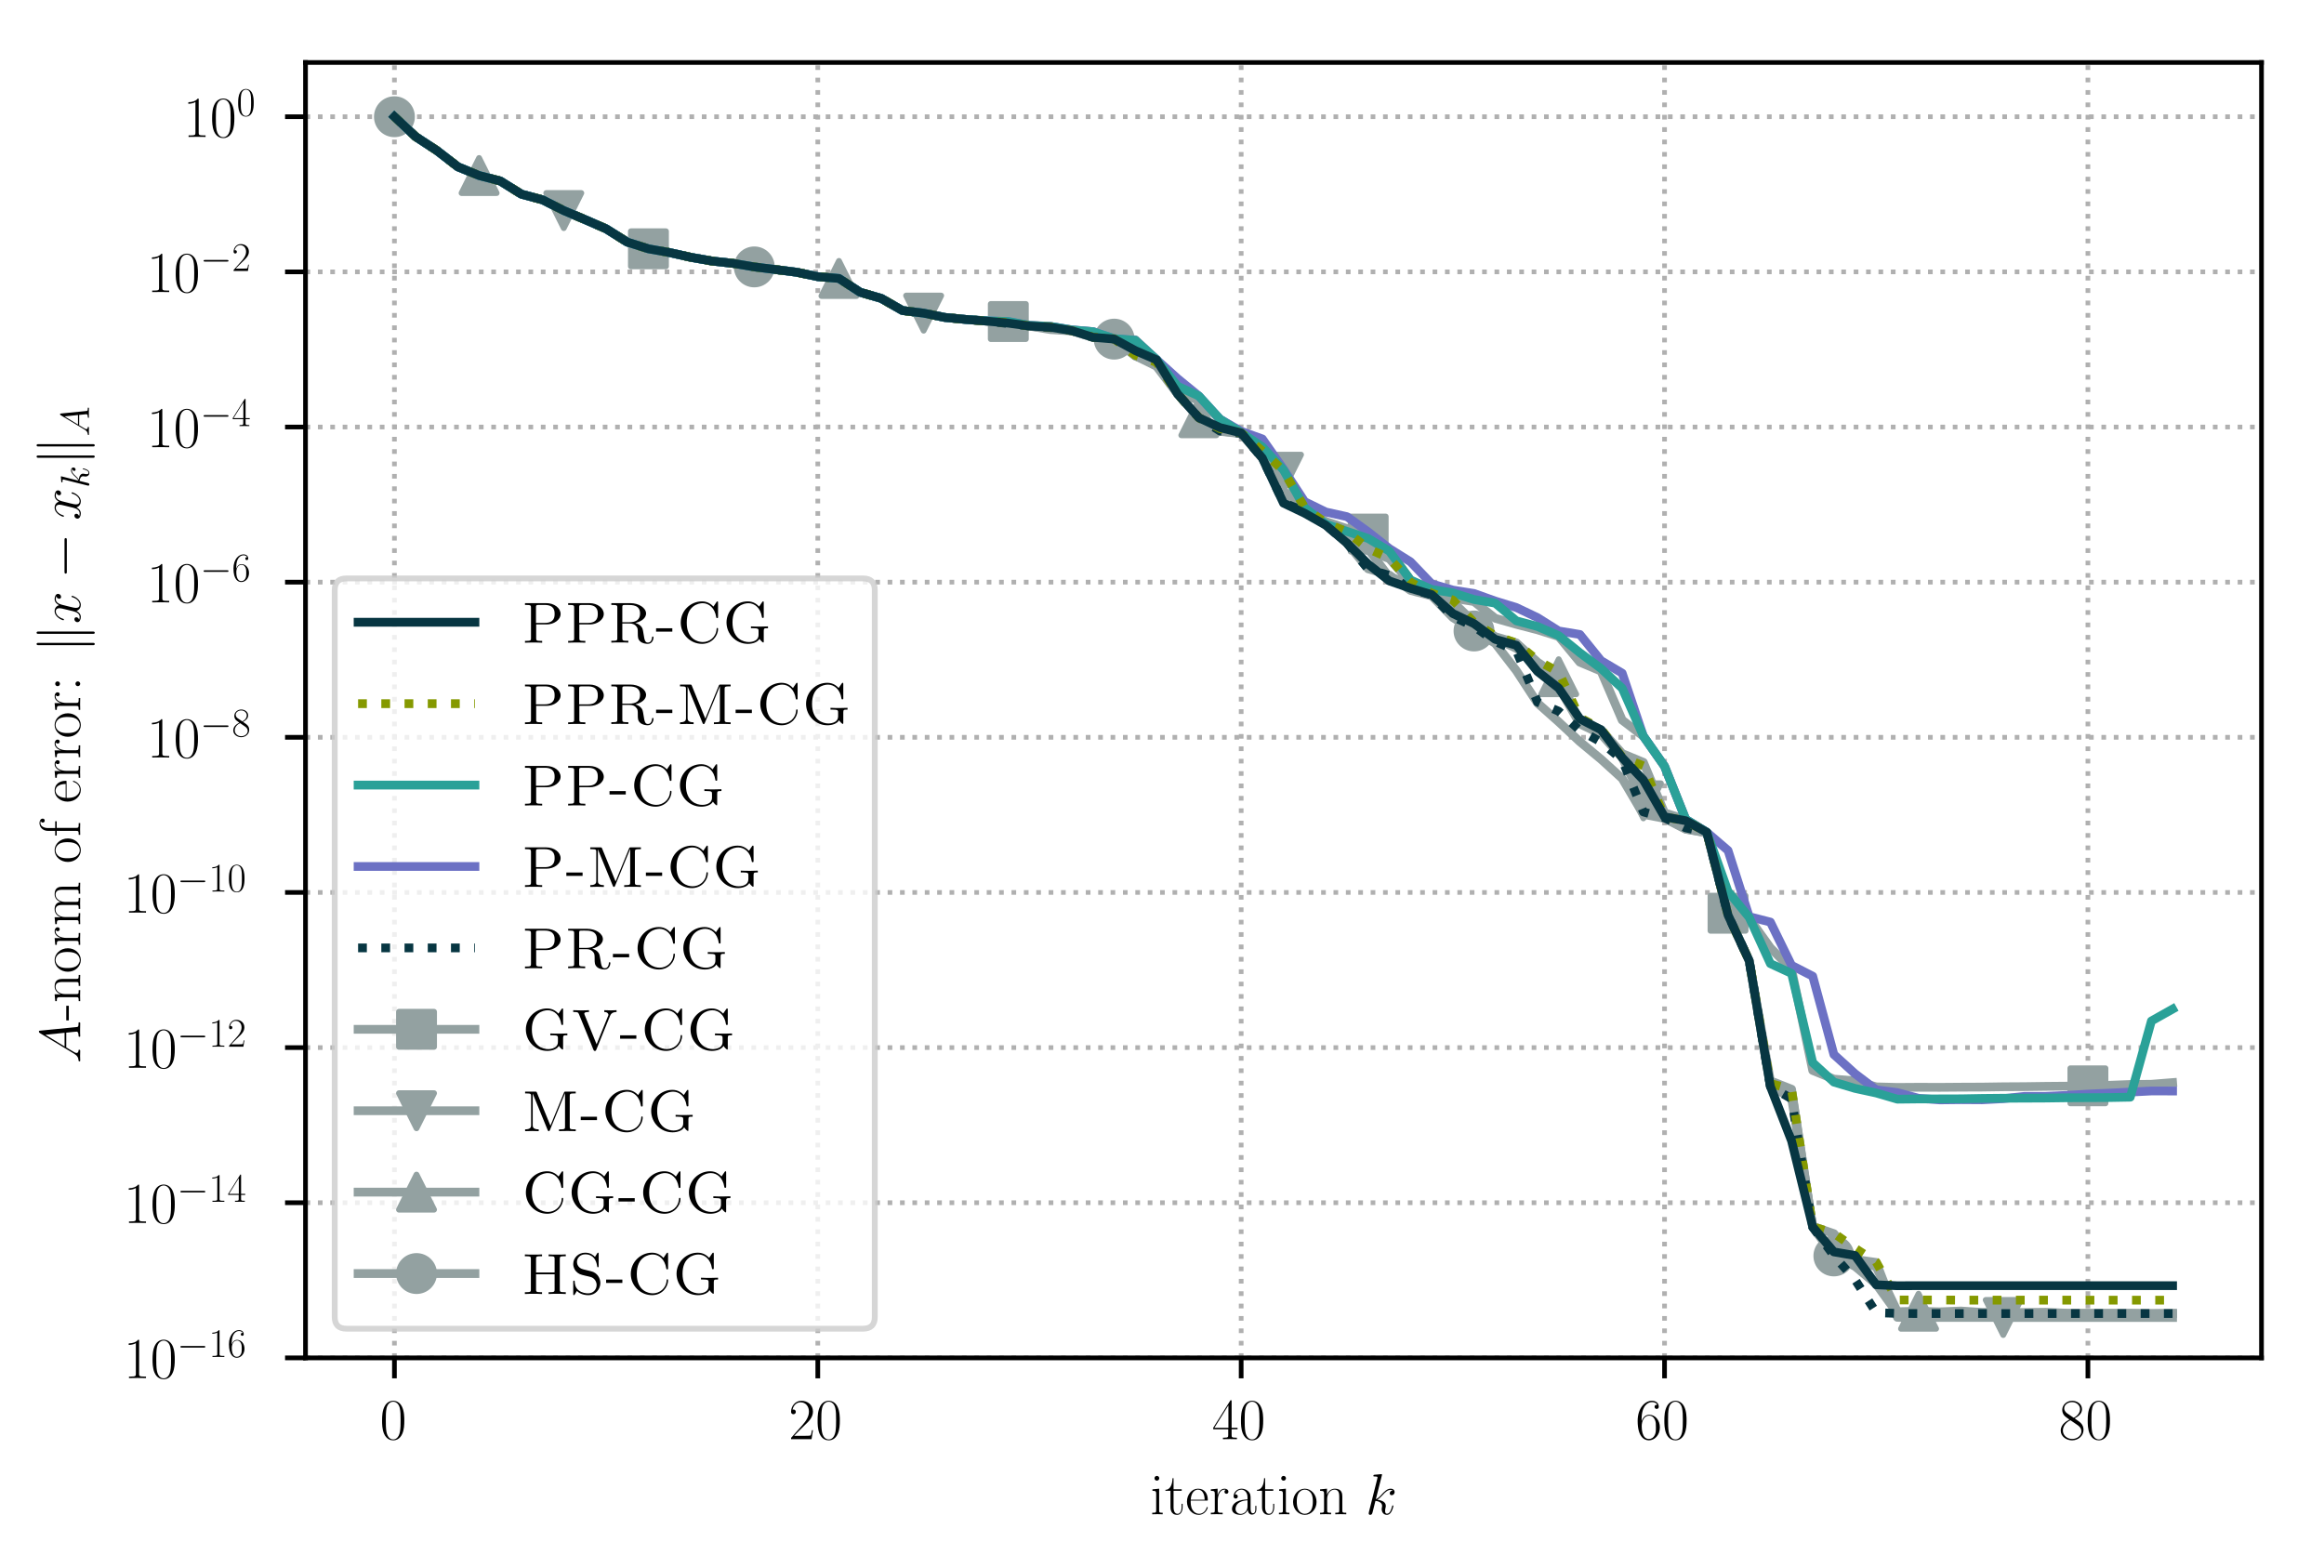 <?xml version="1.0" encoding="utf-8" standalone="no"?>
<!DOCTYPE svg PUBLIC "-//W3C//DTD SVG 1.1//EN"
  "http://www.w3.org/Graphics/SVG/1.1/DTD/svg11.dtd">
<!-- Created with matplotlib (https://matplotlib.org/) -->
<svg height="268.371pt" version="1.1" viewBox="0 0 397.794 268.371" width="397.794pt" xmlns="http://www.w3.org/2000/svg" xmlns:xlink="http://www.w3.org/1999/xlink">
 <defs>
  <style type="text/css">
*{stroke-linecap:butt;stroke-linejoin:round;}
  </style>
 </defs>
 <g id="figure_1">
  <g id="patch_1">
   <path d="M -0 268.371 
L 397.794 268.371 
L 397.794 0 
L -0 0 
z
" style="fill:#ffffff;"/>
  </g>
  <g id="axes_1">
   <g id="patch_2">
    <path d="M 52.294 232.46 
L 387.094 232.46 
L 387.094 10.7 
L 52.294 10.7 
z
" style="fill:#ffffff;"/>
   </g>
   <g id="matplotlib.axis_1">
    <g id="xtick_1">
     <g id="line2d_1">
      <path clip-path="url(#p7132ef72cf)" d="M 67.513 232.46 
L 67.513 10.7 
" style="fill:none;stroke:#b0b0b0;stroke-dasharray:0.8,1.32;stroke-dashoffset:0;stroke-width:0.8;"/>
     </g>
     <g id="line2d_2">
      <defs>
       <path d="M 0 0 
L 0 3.5 
" id="mc1c21c4cbb" style="stroke:#000000;stroke-width:0.8;"/>
      </defs>
      <g>
       <use style="stroke:#000000;stroke-width:0.8;" x="67.513" xlink:href="#mc1c21c4cbb" y="232.46"/>
      </g>
     </g>
     <g id="text_1">
      <!-- $0$ -->
      <defs>
       <path d="M 42 31.844 
C 42 37.969 41.906 48.422 37.703 56.453 
C 34 63.484 28.094 66 22.906 66 
C 18.094 66 12 63.781 8.203 56.562 
C 4.203 49.016 3.797 39.672 3.797 31.844 
C 3.797 26.109 3.906 17.375 7 9.734 
C 11.297 -0.609 19 -2 22.906 -2 
C 27.5 -2 34.5 -0.109 38.594 9.438 
C 41.594 16.375 42 24.5 42 31.844 
z
M 22.906 -0.406 
C 16.5 -0.406 12.703 5.125 11.297 12.75 
C 10.203 18.688 10.203 27.328 10.203 32.953 
C 10.203 40.688 10.203 47.109 11.5 53.234 
C 13.406 61.781 19 64.391 22.906 64.391 
C 27 64.391 32.297 61.672 34.203 53.438 
C 35.5 47.719 35.594 40.984 35.594 32.953 
C 35.594 26.422 35.594 18.375 34.406 12.453 
C 32.297 1.5 26.406 -0.406 22.906 -0.406 
z
" id="CMR17-48"/>
      </defs>
      <g transform="translate(65.022 246.378)scale(0.1 -0.1)">
       <use transform="scale(0.996)" xlink:href="#CMR17-48"/>
      </g>
     </g>
    </g>
    <g id="xtick_2">
     <g id="line2d_3">
      <path clip-path="url(#p7132ef72cf)" d="M 139.98 232.46 
L 139.98 10.7 
" style="fill:none;stroke:#b0b0b0;stroke-dasharray:0.8,1.32;stroke-dashoffset:0;stroke-width:0.8;"/>
     </g>
     <g id="line2d_4">
      <g>
       <use style="stroke:#000000;stroke-width:0.8;" x="139.98" xlink:href="#mc1c21c4cbb" y="232.46"/>
      </g>
     </g>
     <g id="text_2">
      <!-- $20$ -->
      <defs>
       <path d="M 41.703 15.469 
L 39.906 15.469 
C 38.906 8.391 38.094 7.188 37.703 6.594 
C 37.203 5.797 30 5.797 28.594 5.797 
L 9.406 5.797 
C 13 9.688 20 16.766 28.5 24.938 
C 34.594 30.719 41.703 37.5 41.703 47.391 
C 41.703 59.188 32.297 66 21.797 66 
C 10.797 66 4.094 56.297 4.094 47.297 
C 4.094 43.391 7 42.891 8.203 42.891 
C 9.203 42.891 12.203 43.484 12.203 46.984 
C 12.203 50.094 9.594 51 8.203 51 
C 7.594 51 7 50.891 6.594 50.688 
C 8.5 59.188 14.297 63.391 20.406 63.391 
C 29.094 63.391 34.797 56.5 34.797 47.391 
C 34.797 38.703 29.703 31.219 24 24.734 
L 4.094 2.297 
L 4.094 0 
L 39.297 0 
z
" id="CMR17-50"/>
      </defs>
      <g transform="translate(134.999 246.378)scale(0.1 -0.1)">
       <use transform="scale(0.996)" xlink:href="#CMR17-50"/>
       <use transform="translate(45.69 0)scale(0.996)" xlink:href="#CMR17-48"/>
      </g>
     </g>
    </g>
    <g id="xtick_3">
     <g id="line2d_5">
      <path clip-path="url(#p7132ef72cf)" d="M 212.448 232.46 
L 212.448 10.7 
" style="fill:none;stroke:#b0b0b0;stroke-dasharray:0.8,1.32;stroke-dashoffset:0;stroke-width:0.8;"/>
     </g>
     <g id="line2d_6">
      <g>
       <use style="stroke:#000000;stroke-width:0.8;" x="212.448" xlink:href="#mc1c21c4cbb" y="232.46"/>
      </g>
     </g>
     <g id="text_3">
      <!-- $40$ -->
      <defs>
       <path d="M 33.594 64.797 
C 33.594 66.891 33.5 67 31.703 67 
L 2 19.594 
L 2 17 
L 27.797 17 
L 27.797 7.188 
C 27.797 3.594 27.594 2.594 20.594 2.594 
L 18.703 2.594 
L 18.703 0 
C 21.906 0.188 27.297 0.188 30.703 0.188 
C 34.094 0.188 39.5 0.188 42.703 0 
L 42.703 2.594 
L 40.797 2.594 
C 33.797 2.594 33.594 3.594 33.594 7.188 
L 33.594 17 
L 43.797 17 
L 43.797 19.594 
L 33.594 19.594 
z
M 28.094 58.172 
L 28.094 19.594 
L 4 19.594 
z
" id="CMR17-52"/>
      </defs>
      <g transform="translate(207.466 246.378)scale(0.1 -0.1)">
       <use transform="scale(0.996)" xlink:href="#CMR17-52"/>
       <use transform="translate(45.69 0)scale(0.996)" xlink:href="#CMR17-48"/>
      </g>
     </g>
    </g>
    <g id="xtick_4">
     <g id="line2d_7">
      <path clip-path="url(#p7132ef72cf)" d="M 284.915 232.46 
L 284.915 10.7 
" style="fill:none;stroke:#b0b0b0;stroke-dasharray:0.8,1.32;stroke-dashoffset:0;stroke-width:0.8;"/>
     </g>
     <g id="line2d_8">
      <g>
       <use style="stroke:#000000;stroke-width:0.8;" x="284.915" xlink:href="#mc1c21c4cbb" y="232.46"/>
      </g>
     </g>
     <g id="text_4">
      <!-- $60$ -->
      <defs>
       <path d="M 10.594 34.344 
C 10.594 58 21.797 63.688 28.297 63.688 
C 30.406 63.688 35.5 63.266 37.5 59.094 
C 35.906 59.094 32.906 59.094 32.906 55.594 
C 32.906 52.891 35.094 52 36.5 52 
C 37.406 52 40.094 52.391 40.094 55.797 
C 40.094 62.297 35.094 66 28.203 66 
C 16.297 66 3.797 53.297 3.797 31.422 
C 3.797 4.016 15.094 -2 23.094 -2 
C 32.797 -2 42 6.734 42 20.234 
C 42 32.828 33.906 42 23.703 42 
C 17.594 42 13.094 37.969 10.594 30.922 
z
M 23.094 0.391 
C 10.797 0.391 10.797 18.938 10.797 22.656 
C 10.797 29.906 14.203 40.391 23.5 40.391 
C 25.203 40.391 30.094 40.391 33.406 33.438 
C 35.203 29.516 35.203 25.375 35.203 20.344 
C 35.203 14.906 35.203 10.875 33.094 6.844 
C 30.906 2.703 27.703 0.391 23.094 0.391 
z
" id="CMR17-54"/>
      </defs>
      <g transform="translate(279.934 246.378)scale(0.1 -0.1)">
       <use transform="scale(0.996)" xlink:href="#CMR17-54"/>
       <use transform="translate(45.69 0)scale(0.996)" xlink:href="#CMR17-48"/>
      </g>
     </g>
    </g>
    <g id="xtick_5">
     <g id="line2d_9">
      <path clip-path="url(#p7132ef72cf)" d="M 357.383 232.46 
L 357.383 10.7 
" style="fill:none;stroke:#b0b0b0;stroke-dasharray:0.8,1.32;stroke-dashoffset:0;stroke-width:0.8;"/>
     </g>
     <g id="line2d_10">
      <g>
       <use style="stroke:#000000;stroke-width:0.8;" x="357.383" xlink:href="#mc1c21c4cbb" y="232.46"/>
      </g>
     </g>
     <g id="text_5">
      <!-- $80$ -->
      <defs>
       <path d="M 27.203 35.766 
C 33.5 38.969 39.906 43.797 39.906 51.531 
C 39.906 60.688 31.094 66 23 66 
C 13.906 66 5.906 59.375 5.906 50.234 
C 5.906 47.719 6.5 43.391 10.406 39.578 
C 11.406 38.578 15.594 35.562 18.297 33.656 
C 13.797 31.344 3.297 25.812 3.297 14.766 
C 3.297 4.406 13.094 -2 22.797 -2 
C 33.5 -2 42.5 5.719 42.5 15.969 
C 42.5 25.109 36.406 29.328 32.406 32.047 
z
M 14.094 44.609 
C 13.297 45.109 9.297 48.219 9.297 52.938 
C 9.297 59.078 15.594 63.688 22.797 63.688 
C 30.703 63.688 36.5 58.062 36.5 51.531 
C 36.5 42.188 26.094 36.859 25.594 36.859 
C 25.5 36.859 25.406 36.859 24.594 37.469 
z
M 32.5 24 
C 34 22.906 38.797 19.578 38.797 13.453 
C 38.797 6.016 31.406 0.391 23 0.391 
C 13.906 0.391 7 6.922 7 14.859 
C 7 22.797 13.094 29.438 20 32.547 
z
" id="CMR17-56"/>
      </defs>
      <g transform="translate(352.401 246.378)scale(0.1 -0.1)">
       <use transform="scale(0.996)" xlink:href="#CMR17-56"/>
       <use transform="translate(45.69 0)scale(0.996)" xlink:href="#CMR17-48"/>
      </g>
     </g>
    </g>
    <g id="text_6">
     <!-- iteration $k$ -->
     <defs>
      <path d="M 15.5 61.891 
C 15.5 64.094 13.703 66 11.406 66 
C 9.203 66 7.297 64.188 7.297 61.891 
C 7.297 59.688 9.094 57.797 11.406 57.797 
C 13.594 57.797 15.5 59.594 15.5 61.891 
z
M 3.797 42.891 
L 3.797 40.297 
C 9.406 40.297 10.203 39.688 10.203 34.859 
L 10.203 6.922 
C 10.203 3.094 9.797 2.594 3.406 2.594 
L 3.406 0 
C 5.797 0.188 10.094 0.188 12.594 0.188 
C 15 0.188 19.094 0.188 21.406 0 
L 21.406 2.594 
C 15.5 2.594 15.297 3.203 15.297 6.812 
L 15.297 44 
z
" id="CMR17-105"/>
      <path d="M 15.094 40.391 
L 29.094 40.391 
L 29.094 43 
L 15.094 43 
L 15.094 62 
L 13.297 62 
C 13.094 51.438 9.594 42.188 1.094 41.984 
L 1.094 40.391 
L 9.797 40.391 
L 9.797 12.156 
C 9.797 10.234 9.797 -1 21.406 -1 
C 27.297 -1 30.703 4.812 30.703 12.25 
L 30.703 17.984 
L 28.906 17.984 
L 28.906 12.344 
C 28.906 5.422 26.203 0.797 22 0.797 
C 19.094 0.797 15.094 2.797 15.094 11.953 
z
" id="CMR17-116"/>
      <path d="M 38.094 23.484 
C 38.5 23.891 38.5 24.094 38.5 25.094 
C 38.5 35.172 33.094 44 21.703 44 
C 11.094 44 2.703 33.984 2.703 21.781 
C 2.703 8.656 12.203 -1 22.797 -1 
C 34 -1 38.406 9.672 38.406 11.797 
C 38.406 12.5 37.797 12.5 37.594 12.5 
C 36.906 12.5 36.797 12.297 36.406 11.078 
C 34.203 4.219 28.703 0.797 23.5 0.797 
C 19.203 0.797 14.906 3.219 12.203 7.656 
C 9.094 12.797 9.094 18.75 9.094 23.484 
z
M 9.203 25 
C 9.906 39.234 17.594 42.391 21.594 42.391 
C 28.406 42.391 33 36.062 33.094 25 
z
" id="CMR17-101"/>
      <path d="M 15 23.703 
C 15 33.344 19.094 42.391 26.594 42.391 
C 27.297 42.391 28 42.297 28.703 41.984 
C 28.703 41.984 26.5 41.281 26.5 38.672 
C 26.5 36.266 28.406 35.266 29.906 35.266 
C 31.094 35.266 33.297 35.969 33.297 38.781 
C 33.297 41.984 30.094 44 26.703 44 
C 19.094 44 15.797 36.562 14.797 33.047 
L 14.703 33.047 
L 14.703 44 
L 3.094 42.891 
L 3.094 40.281 
C 9 40.281 9.906 39.688 9.906 34.859 
L 9.906 6.922 
C 9.906 3.094 9.5 2.594 3.094 2.594 
L 3.094 0 
C 5.5 0.188 10.094 0.188 12.703 0.188 
C 15.594 0.188 20.703 0.188 23.406 0 
L 23.406 2.594 
C 16.203 2.594 15 2.594 15 7.109 
z
" id="CMR17-114"/>
      <path d="M 36 25.875 
C 36 32 36 35.547 31.797 39.594 
C 28.094 42.984 23.797 44 20.406 44 
C 12.5 44 6.797 37.625 6.797 30.891 
C 6.797 27.188 9.797 27 10.406 27 
C 11.703 27 14 27.797 14 30.594 
C 14 33.094 12.094 34.188 10.406 34.188 
C 10 34.188 9.5 34.094 9.203 34 
C 11.297 40.531 16.703 42.391 20.203 42.391 
C 25.203 42.391 30.703 37.828 30.703 29.297 
L 30.703 25.5 
C 24.797 25.297 17.703 24.5 12.094 21.453 
C 5.797 17.922 4 12.844 4 9 
C 4 1.203 13 -1 18.297 -1 
C 23.797 -1 28.906 2.109 31.094 7.891 
C 31.297 3.422 34.094 -0.609 38.5 -0.609 
C 40.594 -0.609 45.906 0.797 45.906 8.797 
L 45.906 14.469 
L 44.094 14.469 
L 44.094 8.703 
C 44.094 2.516 41.406 1.703 40.094 1.703 
C 36 1.703 36 6.969 36 11.438 
z
M 30.703 13.859 
C 30.703 5.047 24.5 0.594 19 0.594 
C 14 0.594 10.094 4.344 10.094 9 
C 10.094 12.047 11.406 17.406 17.203 20.656 
C 22 23.391 27.5 23.797 30.703 24 
z
" id="CMR17-97"/>
      <path d="M 43.094 21.188 
C 43.094 34 33.797 44 22.906 44 
C 12 44 2.703 34 2.703 21.188 
C 2.703 8.594 12 -1 22.906 -1 
C 33.797 -1 43.094 8.594 43.094 21.188 
z
M 22.906 0.797 
C 18.203 0.797 14.203 3.594 11.906 7.5 
C 9.406 12 9.094 17.594 9.094 22 
C 9.094 26.188 9.297 31.391 11.906 35.891 
C 13.906 39.188 17.797 42.391 22.906 42.391 
C 27.406 42.391 31.203 39.891 33.594 36.391 
C 36.703 31.688 36.703 25.094 36.703 22 
C 36.703 18.094 36.5 12.094 33.797 7.297 
C 31 2.688 26.703 0.797 22.906 0.797 
z
" id="CMR17-111"/>
      <path d="M 41.5 30.531 
C 41.5 35.656 40.5 44 28.703 44 
C 20.797 44 16.703 37.875 15.203 33.844 
L 15.094 33.844 
L 15.094 44 
L 3.297 42.891 
L 3.297 40.281 
C 9.203 40.281 10.094 39.688 10.094 34.859 
L 10.094 6.922 
C 10.094 3.094 9.703 2.594 3.297 2.594 
L 3.297 0 
C 5.703 0.188 10.094 0.188 12.703 0.188 
C 15.297 0.188 19.797 0.188 22.203 0 
L 22.203 2.594 
C 15.797 2.594 15.406 3 15.406 6.922 
L 15.406 26.219 
C 15.406 35.453 21 42.391 28 42.391 
C 35.406 42.391 36.203 35.766 36.203 30.938 
L 36.203 6.922 
C 36.203 3.094 35.797 2.594 29.406 2.594 
L 29.406 0 
C 31.797 0.188 36.203 0.188 38.797 0.188 
C 41.406 0.188 45.906 0.188 48.297 0 
L 48.297 2.594 
C 41.906 2.594 41.5 3 41.5 6.922 
z
" id="CMR17-110"/>
      <path d="M 28.094 66.484 
C 28.203 66.891 28.406 67.484 28.406 67.984 
C 28.406 69 27.406 69 27.203 69 
C 27.094 69 23.5 68.688 21.703 68.484 
C 20 68.391 18.5 68.188 16.703 68.094 
C 14.297 67.891 13.594 67.797 13.594 65.984 
C 13.594 64.984 14.594 64.984 15.594 64.984 
C 20.703 64.984 20.703 64.109 20.703 63.125 
C 20.703 62.719 20.703 62.531 20.203 60.75 
L 5.906 3.906 
C 5.5 2.391 5.5 2.203 5.5 1.594 
C 5.5 -0.609 7.203 -1 8.203 -1 
C 11 -1 11.594 1.188 12.406 4.297 
L 17.094 23.062 
C 24.297 22.266 28.594 19.25 28.594 14.438 
C 28.594 13.828 28.594 13.438 28.297 11.922 
C 27.906 10.422 27.906 9.219 27.906 8.719 
C 27.906 2.891 31.703 -1 36.797 -1 
C 41.406 -1 43.797 3.203 44.594 4.609 
C 46.703 8.312 48 13.938 48 14.328 
C 48 14.828 47.594 15.234 47 15.234 
C 46.094 15.234 46 14.828 45.594 13.234 
C 44.203 8.016 42.094 1 37 1 
C 35 1 33.703 2 33.703 5.812 
C 33.703 7.719 34.094 9.922 34.5 11.422 
C 34.906 13.234 34.906 13.328 34.906 14.531 
C 34.906 20.453 29.594 23.766 20.406 24.969 
C 24 27.172 27.594 31.078 29 32.594 
C 34.703 38.984 38.594 41.984 43.203 41.984 
C 45.5 41.984 46.094 41.484 46.797 41 
C 43.094 40.594 41.703 37.984 41.703 35.984 
C 41.703 33.594 43.594 32.797 45 32.797 
C 47.703 32.797 50.094 35.094 50.094 38.297 
C 50.094 41.156 47.797 44 43.297 44 
C 37.797 44 33.297 40.297 26.203 32.297 
C 25.203 31.078 21.5 27.281 17.797 25.875 
z
" id="CMMI12-107"/>
     </defs>
     <g transform="translate(196.885 259.234)scale(0.1 -0.1)">
      <use transform="scale(0.996)" xlink:href="#CMR17-105"/>
      <use transform="translate(24.871 0)scale(0.996)" xlink:href="#CMR17-116"/>
      <use transform="translate(60.152 0)scale(0.996)" xlink:href="#CMR17-101"/>
      <use transform="translate(100.637 0)scale(0.996)" xlink:href="#CMR17-114"/>
      <use transform="translate(135.918 0)scale(0.996)" xlink:href="#CMR17-97"/>
      <use transform="translate(181.609 0)scale(0.996)" xlink:href="#CMR17-116"/>
      <use transform="translate(216.889 0)scale(0.996)" xlink:href="#CMR17-105"/>
      <use transform="translate(241.761 0)scale(0.996)" xlink:href="#CMR17-111"/>
      <use transform="translate(287.451 0)scale(0.996)" xlink:href="#CMR17-110"/>
      <use transform="translate(368.422 0)scale(0.996)" xlink:href="#CMMI12-107"/>
     </g>
    </g>
   </g>
   <g id="matplotlib.axis_2">
    <g id="ytick_1">
     <g id="line2d_11">
      <path clip-path="url(#p7132ef72cf)" d="M 52.294 232.46 
L 387.094 232.46 
" style="fill:none;stroke:#b0b0b0;stroke-dasharray:0.8,1.32;stroke-dashoffset:0;stroke-width:0.8;"/>
     </g>
     <g id="line2d_12">
      <defs>
       <path d="M 0 0 
L -3.5 0 
" id="mf345ffa931" style="stroke:#000000;stroke-width:0.8;"/>
      </defs>
      <g>
       <use style="stroke:#000000;stroke-width:0.8;" x="52.294" xlink:href="#mf345ffa931" y="232.46"/>
      </g>
     </g>
     <g id="text_7">
      <!-- $10^{-16}$ -->
      <defs>
       <path d="M 26.594 63.797 
C 26.594 65.891 26.5 66 25.094 66 
C 21.203 61.359 15.297 59.891 9.703 59.688 
C 9.406 59.688 8.906 59.688 8.797 59.5 
C 8.703 59.297 8.703 59.094 8.703 57 
C 11.797 57 17 57.594 21 59.984 
L 21 7.297 
C 21 3.797 20.797 2.594 12.203 2.594 
L 9.203 2.594 
L 9.203 0 
C 14 0.094 19 0.188 23.797 0.188 
C 28.594 0.188 33.594 0.094 38.406 0 
L 38.406 2.594 
L 35.406 2.594 
C 26.797 2.594 26.594 3.688 26.594 7.297 
z
" id="CMR17-49"/>
       <path d="M 65.906 23 
C 67.594 23 69.406 23 69.406 25 
C 69.406 27 67.594 27 65.906 27 
L 11.797 27 
C 10.094 27 8.297 27 8.297 25 
C 8.297 23 10.094 23 11.797 23 
z
" id="CMSY10-0"/>
      </defs>
      <g transform="translate(21.163 235.919)scale(0.1 -0.1)">
       <use transform="scale(0.996)" xlink:href="#CMR17-49"/>
       <use transform="translate(45.69 0)scale(0.996)" xlink:href="#CMR17-48"/>
       <use transform="translate(91.381 36.154)scale(0.697)" xlink:href="#CMSY10-0"/>
       <use transform="translate(145.622 36.154)scale(0.697)" xlink:href="#CMR17-49"/>
       <use transform="translate(177.605 36.154)scale(0.697)" xlink:href="#CMR17-54"/>
      </g>
     </g>
    </g>
    <g id="ytick_2">
     <g id="line2d_13">
      <path clip-path="url(#p7132ef72cf)" d="M 52.294 205.9 
L 387.094 205.9 
" style="fill:none;stroke:#b0b0b0;stroke-dasharray:0.8,1.32;stroke-dashoffset:0;stroke-width:0.8;"/>
     </g>
     <g id="line2d_14">
      <g>
       <use style="stroke:#000000;stroke-width:0.8;" x="52.294" xlink:href="#mf345ffa931" y="205.9"/>
      </g>
     </g>
     <g id="text_8">
      <!-- $10^{-14}$ -->
      <g transform="translate(21.163 209.36)scale(0.1 -0.1)">
       <use transform="scale(0.996)" xlink:href="#CMR17-49"/>
       <use transform="translate(45.69 0)scale(0.996)" xlink:href="#CMR17-48"/>
       <use transform="translate(91.381 36.154)scale(0.697)" xlink:href="#CMSY10-0"/>
       <use transform="translate(145.622 36.154)scale(0.697)" xlink:href="#CMR17-49"/>
       <use transform="translate(177.605 36.154)scale(0.697)" xlink:href="#CMR17-52"/>
      </g>
     </g>
    </g>
    <g id="ytick_3">
     <g id="line2d_15">
      <path clip-path="url(#p7132ef72cf)" d="M 52.294 179.341 
L 387.094 179.341 
" style="fill:none;stroke:#b0b0b0;stroke-dasharray:0.8,1.32;stroke-dashoffset:0;stroke-width:0.8;"/>
     </g>
     <g id="line2d_16">
      <g>
       <use style="stroke:#000000;stroke-width:0.8;" x="52.294" xlink:href="#mf345ffa931" y="179.341"/>
      </g>
     </g>
     <g id="text_9">
      <!-- $10^{-12}$ -->
      <g transform="translate(21.163 182.8)scale(0.1 -0.1)">
       <use transform="scale(0.996)" xlink:href="#CMR17-49"/>
       <use transform="translate(45.69 0)scale(0.996)" xlink:href="#CMR17-48"/>
       <use transform="translate(91.381 36.154)scale(0.697)" xlink:href="#CMSY10-0"/>
       <use transform="translate(145.622 36.154)scale(0.697)" xlink:href="#CMR17-49"/>
       <use transform="translate(177.605 36.154)scale(0.697)" xlink:href="#CMR17-50"/>
      </g>
     </g>
    </g>
    <g id="ytick_4">
     <g id="line2d_17">
      <path clip-path="url(#p7132ef72cf)" d="M 52.294 152.781 
L 387.094 152.781 
" style="fill:none;stroke:#b0b0b0;stroke-dasharray:0.8,1.32;stroke-dashoffset:0;stroke-width:0.8;"/>
     </g>
     <g id="line2d_18">
      <g>
       <use style="stroke:#000000;stroke-width:0.8;" x="52.294" xlink:href="#mf345ffa931" y="152.781"/>
      </g>
     </g>
     <g id="text_10">
      <!-- $10^{-10}$ -->
      <g transform="translate(21.163 156.24)scale(0.1 -0.1)">
       <use transform="scale(0.996)" xlink:href="#CMR17-49"/>
       <use transform="translate(45.69 0)scale(0.996)" xlink:href="#CMR17-48"/>
       <use transform="translate(91.381 36.154)scale(0.697)" xlink:href="#CMSY10-0"/>
       <use transform="translate(145.622 36.154)scale(0.697)" xlink:href="#CMR17-49"/>
       <use transform="translate(177.605 36.154)scale(0.697)" xlink:href="#CMR17-48"/>
      </g>
     </g>
    </g>
    <g id="ytick_5">
     <g id="line2d_19">
      <path clip-path="url(#p7132ef72cf)" d="M 52.294 126.221 
L 387.094 126.221 
" style="fill:none;stroke:#b0b0b0;stroke-dasharray:0.8,1.32;stroke-dashoffset:0;stroke-width:0.8;"/>
     </g>
     <g id="line2d_20">
      <g>
       <use style="stroke:#000000;stroke-width:0.8;" x="52.294" xlink:href="#mf345ffa931" y="126.221"/>
      </g>
     </g>
     <g id="text_11">
      <!-- $10^{-8}$ -->
      <g transform="translate(25.134 129.68)scale(0.1 -0.1)">
       <use transform="scale(0.996)" xlink:href="#CMR17-49"/>
       <use transform="translate(45.69 0)scale(0.996)" xlink:href="#CMR17-48"/>
       <use transform="translate(91.381 36.154)scale(0.697)" xlink:href="#CMSY10-0"/>
       <use transform="translate(145.622 36.154)scale(0.697)" xlink:href="#CMR17-56"/>
      </g>
     </g>
    </g>
    <g id="ytick_6">
     <g id="line2d_21">
      <path clip-path="url(#p7132ef72cf)" d="M 52.294 99.661 
L 387.094 99.661 
" style="fill:none;stroke:#b0b0b0;stroke-dasharray:0.8,1.32;stroke-dashoffset:0;stroke-width:0.8;"/>
     </g>
     <g id="line2d_22">
      <g>
       <use style="stroke:#000000;stroke-width:0.8;" x="52.294" xlink:href="#mf345ffa931" y="99.661"/>
      </g>
     </g>
     <g id="text_12">
      <!-- $10^{-6}$ -->
      <g transform="translate(25.134 103.121)scale(0.1 -0.1)">
       <use transform="scale(0.996)" xlink:href="#CMR17-49"/>
       <use transform="translate(45.69 0)scale(0.996)" xlink:href="#CMR17-48"/>
       <use transform="translate(91.381 36.154)scale(0.697)" xlink:href="#CMSY10-0"/>
       <use transform="translate(145.622 36.154)scale(0.697)" xlink:href="#CMR17-54"/>
      </g>
     </g>
    </g>
    <g id="ytick_7">
     <g id="line2d_23">
      <path clip-path="url(#p7132ef72cf)" d="M 52.294 73.102 
L 387.094 73.102 
" style="fill:none;stroke:#b0b0b0;stroke-dasharray:0.8,1.32;stroke-dashoffset:0;stroke-width:0.8;"/>
     </g>
     <g id="line2d_24">
      <g>
       <use style="stroke:#000000;stroke-width:0.8;" x="52.294" xlink:href="#mf345ffa931" y="73.102"/>
      </g>
     </g>
     <g id="text_13">
      <!-- $10^{-4}$ -->
      <g transform="translate(25.134 76.561)scale(0.1 -0.1)">
       <use transform="scale(0.996)" xlink:href="#CMR17-49"/>
       <use transform="translate(45.69 0)scale(0.996)" xlink:href="#CMR17-48"/>
       <use transform="translate(91.381 36.154)scale(0.697)" xlink:href="#CMSY10-0"/>
       <use transform="translate(145.622 36.154)scale(0.697)" xlink:href="#CMR17-52"/>
      </g>
     </g>
    </g>
    <g id="ytick_8">
     <g id="line2d_25">
      <path clip-path="url(#p7132ef72cf)" d="M 52.294 46.542 
L 387.094 46.542 
" style="fill:none;stroke:#b0b0b0;stroke-dasharray:0.8,1.32;stroke-dashoffset:0;stroke-width:0.8;"/>
     </g>
     <g id="line2d_26">
      <g>
       <use style="stroke:#000000;stroke-width:0.8;" x="52.294" xlink:href="#mf345ffa931" y="46.542"/>
      </g>
     </g>
     <g id="text_14">
      <!-- $10^{-2}$ -->
      <g transform="translate(25.134 50.001)scale(0.1 -0.1)">
       <use transform="scale(0.996)" xlink:href="#CMR17-49"/>
       <use transform="translate(45.69 0)scale(0.996)" xlink:href="#CMR17-48"/>
       <use transform="translate(91.381 36.154)scale(0.697)" xlink:href="#CMSY10-0"/>
       <use transform="translate(145.622 36.154)scale(0.697)" xlink:href="#CMR17-50"/>
      </g>
     </g>
    </g>
    <g id="ytick_9">
     <g id="line2d_27">
      <path clip-path="url(#p7132ef72cf)" d="M 52.294 19.982 
L 387.094 19.982 
" style="fill:none;stroke:#b0b0b0;stroke-dasharray:0.8,1.32;stroke-dashoffset:0;stroke-width:0.8;"/>
     </g>
     <g id="line2d_28">
      <g>
       <use style="stroke:#000000;stroke-width:0.8;" x="52.294" xlink:href="#mf345ffa931" y="19.982"/>
      </g>
     </g>
     <g id="text_15">
      <!-- $10^{0}$ -->
      <g transform="translate(31.361 23.441)scale(0.1 -0.1)">
       <use transform="scale(0.996)" xlink:href="#CMR17-49"/>
       <use transform="translate(45.69 0)scale(0.996)" xlink:href="#CMR17-48"/>
       <use transform="translate(91.381 36.154)scale(0.697)" xlink:href="#CMR17-48"/>
      </g>
     </g>
    </g>
    <g id="text_16">
     <!-- $A$-norm of error: $\| x-x_k \|_A$ -->
     <defs>
      <path d="M 17 11.25 
C 13.5 5.234 10.094 3.203 5.297 2.891 
C 4.203 2.797 3.406 2.797 3.406 1 
C 3.406 0.391 3.906 0 4.594 0 
C 6.406 0 10.906 0.188 12.703 0.188 
C 15.594 0.188 18.797 0 21.594 0 
C 22.203 0 23.406 0 23.406 1.891 
C 23.406 2.797 22.594 2.891 22 2.891 
C 19.703 3.094 17.797 3.906 17.797 6.359 
C 17.797 7.781 18.406 8.906 19.703 11.156 
L 27.297 24 
L 52.797 24 
C 52.906 23.078 52.906 22.266 53 21.344 
C 53.297 18.688 54.5 8.094 54.5 6.156 
C 54.5 3.094 49.406 2.891 47.797 2.891 
C 46.703 2.891 45.594 2.891 45.594 1.094 
C 45.594 0 46.5 0 47.094 0 
C 48.797 0 50.797 0.188 52.5 0.188 
L 58.203 0.188 
C 64.297 0.188 68.703 0 68.797 0 
C 69.5 0 70.594 0 70.594 1.891 
C 70.594 2.891 69.703 2.891 68.203 2.891 
C 62.703 2.891 62.594 3.812 62.297 6.875 
L 56.203 68.797 
C 56 70.797 55.594 71 54.5 71 
C 53.5 71 52.906 70.797 52 69.297 
z
M 29 26.891 
L 49.094 59.859 
L 52.5 26.891 
z
" id="CMMI12-65"/>
      <path d="M 25.5 19.594 
L 25.5 24 
L 0.406 24 
L 0.406 19.594 
z
" id="CMR17-45"/>
      <path d="M 67.594 30.531 
C 67.594 35.562 66.703 44 54.797 44 
C 48 44 43.297 39.375 41.5 33.953 
L 41.406 33.953 
C 40.203 42.188 34.297 44 28.703 44 
C 20.797 44 16.703 37.875 15.203 33.844 
L 15.094 33.844 
L 15.094 44 
L 3.297 42.891 
L 3.297 40.281 
C 9.203 40.281 10.094 39.688 10.094 34.859 
L 10.094 6.922 
C 10.094 3.094 9.703 2.594 3.297 2.594 
L 3.297 0 
C 5.703 0.188 10.094 0.188 12.703 0.188 
C 15.297 0.188 19.797 0.188 22.203 0 
L 22.203 2.594 
C 15.797 2.594 15.406 3 15.406 6.922 
L 15.406 26.219 
C 15.406 35.453 21 42.391 28 42.391 
C 35.406 42.391 36.203 35.766 36.203 30.938 
L 36.203 6.922 
C 36.203 3.094 35.797 2.594 29.406 2.594 
L 29.406 0 
C 31.797 0.188 36.203 0.188 38.797 0.188 
C 41.406 0.188 45.906 0.188 48.297 0 
L 48.297 2.594 
C 41.906 2.594 41.5 3 41.5 6.922 
L 41.5 26.219 
C 41.5 35.453 47.094 42.391 54.094 42.391 
C 61.5 42.391 62.297 35.766 62.297 30.938 
L 62.297 6.922 
C 62.297 3.094 61.906 2.594 55.5 2.594 
L 55.5 0 
C 57.906 0.188 62.297 0.188 64.906 0.188 
C 67.5 0.188 72 0.188 74.406 0 
L 74.406 2.594 
C 68 2.594 67.594 3 67.594 6.922 
z
" id="CMR17-109"/>
      <path d="M 15.297 40.391 
L 26.703 40.391 
L 26.703 43 
L 15.094 43 
L 15.094 55.297 
C 15.094 63.688 19.297 68.391 23.594 68.391 
C 24.906 68.391 26.406 68.172 27.406 67.797 
C 26.594 67.594 24.5 66.891 24.5 64.391 
C 24.5 61.797 26.5 61 27.906 61 
C 29.297 61 31.297 61.797 31.297 64.391 
C 31.297 68.016 27.703 70 23.703 70 
C 18 70 10.203 65.797 10.203 55.094 
L 10.203 43 
L 2.203 43 
L 2.203 40.391 
L 10.203 40.391 
L 10.203 6.891 
C 10.203 3.094 9.797 2.594 3.406 2.594 
L 3.406 0 
C 5.797 0.188 10.406 0.188 13 0.188 
C 15.906 0.188 21 0.188 23.703 0 
L 23.703 2.594 
C 16.5 2.594 15.297 2.594 15.297 7.094 
z
" id="CMR17-102"/>
      <path d="M 16.594 38.891 
C 16.594 41.391 14.594 43 12.5 43 
C 10.5 43 8.406 41.391 8.406 38.891 
C 8.406 36.391 10.406 34.797 12.5 34.797 
C 14.5 34.797 16.594 36.391 16.594 38.891 
z
M 16.594 4.094 
C 16.594 6.594 14.594 8.188 12.5 8.188 
C 10.5 8.188 8.406 6.594 8.406 4.094 
C 8.406 1.594 10.406 0 12.5 0 
C 14.5 0 16.594 1.594 16.594 4.094 
z
" id="CMR17-58"/>
      <path d="M 17.203 71.594 
C 17.203 73.188 17.203 75 15.203 75 
C 13.203 75 13.203 72.797 13.203 71.297 
L 13.203 -21.312 
C 13.203 -22.906 13.203 -25 15.203 -25 
C 17.203 -25 17.203 -23.203 17.203 -21.609 
z
M 36.703 71.297 
C 36.703 72.891 36.703 75 34.703 75 
C 32.703 75 32.703 73.188 32.703 71.594 
L 32.703 -21.609 
C 32.703 -23.203 32.703 -25 34.703 -25 
C 36.703 -25 36.703 -22.812 36.703 -21.312 
z
" id="CMSY10-107"/>
      <path d="M 47.406 41 
C 44.203 40.391 43 37.984 43 36.094 
C 43 33.688 44.906 32.891 46.297 32.891 
C 49.297 32.891 51.406 35.484 51.406 38.188 
C 51.406 42.094 46.594 44 42.406 44 
C 36.297 44 32.906 38.297 32 36.391 
C 29.703 43.594 23.5 44 21.703 44 
C 11.5 44 6.094 31.141 6.094 28.891 
C 6.094 28.484 6.5 27.969 7.203 27.969 
C 8 27.969 8.203 28.578 8.406 28.984 
C 11.797 40.188 18.5 41.984 21.406 41.984 
C 25.906 41.984 26.797 38.094 26.797 35.688 
C 26.797 33.484 26.203 31.141 25 26.219 
L 21.594 12.156 
C 20.094 6.094 17.203 1 11.906 1 
C 11.406 1 8.906 1 6.797 1.969 
C 10.406 2.594 11.203 5.594 11.203 6.797 
C 11.203 8.797 9.703 10 7.797 10 
C 5.406 10 2.797 7.891 2.797 4.688 
C 2.797 0.891 7.5 -1 11.797 -1 
C 16.594 -1 20 2.391 22.094 6.484 
C 23.703 1 28.703 -1 32.406 -1 
C 42.594 -1 48 11.734 48 14 
C 48 14.516 47.594 14.922 47 14.922 
C 46.094 14.922 46 14.406 45.703 13.594 
C 43 4.688 37.203 1 32.703 1 
C 29.203 1 27.297 3.188 27.297 7.297 
C 27.297 9.484 27.703 11.125 29.297 17.906 
L 32.797 31.859 
C 34.297 37.891 37.703 41.984 42.297 41.984 
C 42.5 41.984 45.297 41.984 47.406 41 
z
" id="CMMI12-120"/>
     </defs>
     <g transform="translate(15.225 182.036)rotate(-90)scale(0.1 -0.1)">
      <use transform="translate(0 14.944)scale(0.996)" xlink:href="#CMMI12-65"/>
      <use transform="translate(73.128 14.944)scale(0.996)" xlink:href="#CMR17-45"/>
      <use transform="translate(103.204 14.944)scale(0.996)" xlink:href="#CMR17-110"/>
      <use transform="translate(154.099 14.944)scale(0.996)" xlink:href="#CMR17-111"/>
      <use transform="translate(199.79 14.944)scale(0.996)" xlink:href="#CMR17-114"/>
      <use transform="translate(235.07 14.944)scale(0.996)" xlink:href="#CMR17-109"/>
      <use transform="translate(342.066 14.944)scale(0.996)" xlink:href="#CMR17-111"/>
      <use transform="translate(387.757 14.944)scale(0.996)" xlink:href="#CMR17-102"/>
      <use transform="translate(445.306 14.944)scale(0.996)" xlink:href="#CMR17-101"/>
      <use transform="translate(485.792 14.944)scale(0.996)" xlink:href="#CMR17-114"/>
      <use transform="translate(521.072 14.944)scale(0.996)" xlink:href="#CMR17-114"/>
      <use transform="translate(556.353 14.944)scale(0.996)" xlink:href="#CMR17-111"/>
      <use transform="translate(602.044 14.944)scale(0.996)" xlink:href="#CMR17-114"/>
      <use transform="translate(637.324 14.944)scale(0.996)" xlink:href="#CMR17-58"/>
      <use transform="translate(702.681 14.944)scale(0.996)" xlink:href="#CMSY10-107"/>
      <use transform="translate(752.495 14.944)scale(0.996)" xlink:href="#CMMI12-120"/>
      <use transform="translate(830.068 14.944)scale(0.996)" xlink:href="#CMSY10-0"/>
      <use transform="translate(929.694 14.944)scale(0.996)" xlink:href="#CMMI12-120"/>
      <use transform="translate(985.129 0)scale(0.697)" xlink:href="#CMMI12-107"/>
      <use transform="translate(1023.482 14.944)scale(0.996)" xlink:href="#CMSY10-107"/>
      <use transform="translate(1073.295 0)scale(0.697)" xlink:href="#CMMI12-65"/>
     </g>
    </g>
   </g>
   <g id="line2d_29">
    <path clip-path="url(#p7132ef72cf)" d="M 67.513 19.982 
L 71.136 23.391 
L 74.759 25.761 
L 78.383 28.563 
L 82.006 30.05 
L 85.63 30.989 
L 89.253 33.243 
L 92.876 34.211 
L 96.5 36.049 
L 100.123 37.588 
L 103.746 39.172 
L 107.37 41.447 
L 110.993 42.595 
L 114.617 43.241 
L 118.24 44.048 
L 121.863 44.687 
L 125.487 45.086 
L 129.11 45.693 
L 132.733 46.145 
L 136.357 46.604 
L 139.98 47.361 
L 143.604 47.669 
L 147.227 50.034 
L 150.85 51.087 
L 154.474 53.163 
L 158.097 53.605 
L 161.72 54.343 
L 165.344 54.69 
L 168.967 54.981 
L 172.591 55.615 
L 176.214 55.828 
L 179.837 56.425 
L 183.461 56.651 
L 187.084 57.767 
L 190.707 58.057 
L 194.331 60.967 
L 197.954 62.18 
L 201.578 67.456 
L 205.201 71.515 
L 208.824 73.833 
L 212.448 74.25 
L 216.071 78.411 
L 219.694 85.416 
L 223.318 87.032 
L 226.941 89.878 
L 230.565 92.996 
L 234.188 97.378 
L 237.811 98.446 
L 241.435 101.076 
L 245.058 102.008 
L 248.681 105.721 
L 252.305 108.019 
L 255.928 110.124 
L 259.552 114.813 
L 263.175 120.365 
L 266.798 123.584 
L 270.422 126.974 
L 274.045 129.979 
L 277.668 133.269 
L 281.292 139.412 
L 284.915 140.107 
L 288.539 141.958 
L 292.162 142.571 
L 295.785 156.663 
L 299.409 164.477 
L 303.032 185.883 
L 306.655 186.776 
L 310.279 210.066 
L 313.902 215.007 
L 317.526 216.797 
L 321.149 219.83 
L 324.772 224.859 
L 328.396 224.886 
L 332.019 224.892 
L 335.643 224.892 
L 339.266 224.892 
L 342.889 224.892 
L 346.513 224.892 
L 350.136 224.892 
L 353.759 224.892 
L 357.383 224.892 
L 361.006 224.892 
L 364.63 224.892 
L 368.253 224.892 
L 371.876 224.892 
" style="fill:none;stroke:#93a1a1;stroke-linecap:square;stroke-width:1.5;"/>
    <defs>
     <path d="M 0 3 
C 0.796 3 1.559 2.684 2.121 2.121 
C 2.684 1.559 3 0.796 3 0 
C 3 -0.796 2.684 -1.559 2.121 -2.121 
C 1.559 -2.684 0.796 -3 0 -3 
C -0.796 -3 -1.559 -2.684 -2.121 -2.121 
C -2.684 -1.559 -3 -0.796 -3 0 
C -3 0.796 -2.684 1.559 -2.121 2.121 
C -1.559 2.684 -0.796 3 0 3 
z
" id="m96aa019150" style="stroke:#93a1a1;"/>
    </defs>
    <g clip-path="url(#p7132ef72cf)">
     <use style="fill:#93a1a1;stroke:#93a1a1;" x="67.513" xlink:href="#m96aa019150" y="19.982"/>
     <use style="fill:#93a1a1;stroke:#93a1a1;" x="129.11" xlink:href="#m96aa019150" y="45.693"/>
     <use style="fill:#93a1a1;stroke:#93a1a1;" x="190.707" xlink:href="#m96aa019150" y="58.057"/>
     <use style="fill:#93a1a1;stroke:#93a1a1;" x="252.305" xlink:href="#m96aa019150" y="108.019"/>
     <use style="fill:#93a1a1;stroke:#93a1a1;" x="313.902" xlink:href="#m96aa019150" y="215.007"/>
    </g>
   </g>
   <g id="line2d_30">
    <path clip-path="url(#p7132ef72cf)" d="M 67.513 19.982 
L 71.136 23.391 
L 74.759 25.761 
L 78.383 28.563 
L 82.006 30.05 
L 85.63 30.989 
L 89.253 33.243 
L 92.876 34.211 
L 96.5 36.049 
L 100.123 37.588 
L 103.746 39.172 
L 107.37 41.447 
L 110.993 42.595 
L 114.617 43.241 
L 118.24 44.048 
L 121.863 44.687 
L 125.487 45.086 
L 129.11 45.693 
L 132.733 46.145 
L 136.357 46.604 
L 139.98 47.361 
L 143.604 47.669 
L 147.227 50.034 
L 150.85 51.087 
L 154.474 53.163 
L 158.097 53.605 
L 161.72 54.343 
L 165.344 54.69 
L 168.967 54.981 
L 172.591 55.476 
L 176.214 55.816 
L 179.837 56.249 
L 183.461 56.614 
L 187.084 57.529 
L 190.707 57.998 
L 194.331 60.071 
L 197.954 61.611 
L 201.578 67.455 
L 205.201 71.514 
L 208.824 73.445 
L 212.448 74.118 
L 216.071 78.377 
L 219.694 84.067 
L 223.318 86.953 
L 226.941 89.868 
L 230.565 92.719 
L 234.188 94.252 
L 237.811 95.635 
L 241.435 99.727 
L 245.058 101.688 
L 248.681 103.044 
L 252.305 106.563 
L 255.928 108.989 
L 259.552 110.068 
L 263.175 113.35 
L 266.798 115.854 
L 270.422 123.539 
L 274.045 124.915 
L 277.668 129.008 
L 281.292 130.51 
L 284.915 139.164 
L 288.539 140.292 
L 292.162 142.492 
L 295.785 156.663 
L 299.409 164.477 
L 303.032 185.034 
L 306.655 186.462 
L 310.279 210.091 
L 313.902 214.614 
L 317.526 215.523 
L 321.149 216.892 
L 324.772 224.555 
L 328.396 224.478 
L 332.019 224.579 
L 335.643 224.437 
L 339.266 224.667 
L 342.889 224.687 
L 346.513 224.695 
L 350.136 224.653 
L 353.759 224.808 
L 357.383 224.806 
L 361.006 224.808 
L 364.63 224.808 
L 368.253 224.874 
L 371.876 224.823 
" style="fill:none;stroke:#93a1a1;stroke-linecap:square;stroke-width:1.5;"/>
    <defs>
     <path d="M 0 -3 
L -3 3 
L 3 3 
z
" id="m1289ec6619" style="stroke:#93a1a1;stroke-linejoin:miter;"/>
    </defs>
    <g clip-path="url(#p7132ef72cf)">
     <use style="fill:#93a1a1;stroke:#93a1a1;stroke-linejoin:miter;" x="82.006" xlink:href="#m1289ec6619" y="30.05"/>
     <use style="fill:#93a1a1;stroke:#93a1a1;stroke-linejoin:miter;" x="143.604" xlink:href="#m1289ec6619" y="47.669"/>
     <use style="fill:#93a1a1;stroke:#93a1a1;stroke-linejoin:miter;" x="205.201" xlink:href="#m1289ec6619" y="71.514"/>
     <use style="fill:#93a1a1;stroke:#93a1a1;stroke-linejoin:miter;" x="266.798" xlink:href="#m1289ec6619" y="115.854"/>
     <use style="fill:#93a1a1;stroke:#93a1a1;stroke-linejoin:miter;" x="328.396" xlink:href="#m1289ec6619" y="224.478"/>
    </g>
   </g>
   <g id="line2d_31">
    <path clip-path="url(#p7132ef72cf)" d="M 67.513 19.982 
L 71.136 23.391 
L 74.759 25.761 
L 78.383 28.563 
L 82.006 30.05 
L 85.63 30.989 
L 89.253 33.243 
L 92.876 34.211 
L 96.5 36.049 
L 100.123 37.588 
L 103.746 39.172 
L 107.37 41.447 
L 110.993 42.595 
L 114.617 43.241 
L 118.24 44.048 
L 121.863 44.687 
L 125.487 45.086 
L 129.11 45.693 
L 132.733 46.145 
L 136.357 46.604 
L 139.98 47.361 
L 143.604 47.669 
L 147.227 50.034 
L 150.85 51.087 
L 154.474 53.163 
L 158.097 53.605 
L 161.72 54.343 
L 165.344 54.69 
L 168.967 54.981 
L 172.591 55.437 
L 176.214 55.816 
L 179.837 56.2 
L 183.461 56.613 
L 187.084 57.693 
L 190.707 58.005 
L 194.331 60.906 
L 197.954 62.696 
L 201.578 67.457 
L 205.201 71.515 
L 208.824 73.776 
L 212.448 74.184 
L 216.071 77.658 
L 219.694 80.837 
L 223.318 86.924 
L 226.941 89.779 
L 230.565 91.599 
L 234.188 93.974 
L 237.811 98.828 
L 241.435 99.771 
L 245.058 101.766 
L 248.681 104.139 
L 252.305 106.629 
L 255.928 109.256 
L 259.552 111.002 
L 263.175 113.526 
L 266.798 117.585 
L 270.422 123.922 
L 274.045 125.676 
L 277.668 129.722 
L 281.292 137.097 
L 284.915 139.928 
L 288.539 141.934 
L 292.162 142.585 
L 295.785 156.663 
L 299.409 164.477 
L 303.032 185.974 
L 306.655 187.959 
L 310.279 209.952 
L 313.902 211.19 
L 317.526 215.615 
L 321.149 216.122 
L 324.772 225.519 
L 328.396 225.546 
L 332.019 225.535 
L 335.643 225.535 
L 339.266 225.535 
L 342.889 225.545 
L 346.513 225.545 
L 350.136 225.545 
L 353.759 225.545 
L 357.383 225.545 
L 361.006 225.545 
L 364.63 225.546 
L 368.253 225.546 
L 371.876 225.546 
" style="fill:none;stroke:#93a1a1;stroke-linecap:square;stroke-width:1.5;"/>
    <defs>
     <path d="M -0 3 
L 3 -3 
L -3 -3 
z
" id="mab1791a756" style="stroke:#93a1a1;stroke-linejoin:miter;"/>
    </defs>
    <g clip-path="url(#p7132ef72cf)">
     <use style="fill:#93a1a1;stroke:#93a1a1;stroke-linejoin:miter;" x="96.5" xlink:href="#mab1791a756" y="36.049"/>
     <use style="fill:#93a1a1;stroke:#93a1a1;stroke-linejoin:miter;" x="158.097" xlink:href="#mab1791a756" y="53.605"/>
     <use style="fill:#93a1a1;stroke:#93a1a1;stroke-linejoin:miter;" x="219.694" xlink:href="#mab1791a756" y="80.837"/>
     <use style="fill:#93a1a1;stroke:#93a1a1;stroke-linejoin:miter;" x="281.292" xlink:href="#mab1791a756" y="137.097"/>
     <use style="fill:#93a1a1;stroke:#93a1a1;stroke-linejoin:miter;" x="342.889" xlink:href="#mab1791a756" y="225.545"/>
    </g>
   </g>
   <g id="line2d_32">
    <path clip-path="url(#p7132ef72cf)" d="M 67.513 19.982 
L 71.136 23.391 
L 74.759 25.761 
L 78.383 28.563 
L 82.006 30.05 
L 85.63 30.989 
L 89.253 33.243 
L 92.876 34.211 
L 96.5 36.049 
L 100.123 37.588 
L 103.746 39.172 
L 107.37 41.447 
L 110.993 42.595 
L 114.617 43.241 
L 118.24 44.048 
L 121.863 44.687 
L 125.487 45.086 
L 129.11 45.693 
L 132.733 46.145 
L 136.357 46.604 
L 139.98 47.361 
L 143.604 47.669 
L 147.227 50.034 
L 150.85 51.087 
L 154.474 53.163 
L 158.097 53.605 
L 161.72 54.343 
L 165.344 54.69 
L 168.967 54.952 
L 172.591 55.044 
L 176.214 55.662 
L 179.837 55.884 
L 183.461 56.504 
L 187.084 56.773 
L 190.707 57.819 
L 194.331 58.172 
L 197.954 61.557 
L 201.578 67.428 
L 205.201 68.495 
L 208.824 71.767 
L 212.448 74.079 
L 216.071 76.75 
L 219.694 80.497 
L 223.318 86.912 
L 226.941 89.29 
L 230.565 90.507 
L 234.188 91.429 
L 237.811 94.284 
L 241.435 99.285 
L 245.058 101.003 
L 248.681 102.403 
L 252.305 102.985 
L 255.928 105.845 
L 259.552 106.879 
L 263.175 107.818 
L 266.798 108.964 
L 270.422 113.361 
L 274.045 114.888 
L 277.668 123.282 
L 281.292 126.044 
L 284.915 131.182 
L 288.539 140.265 
L 292.162 142.492 
L 295.785 156.343 
L 299.409 157.206 
L 303.032 162.264 
L 306.655 165.932 
L 310.279 183.254 
L 313.902 184.738 
L 317.526 185.041 
L 321.149 186.066 
L 324.772 186.158 
L 328.396 186.133 
L 332.019 186.145 
L 335.643 186.117 
L 339.266 186.102 
L 342.889 186.049 
L 346.513 186.027 
L 350.136 185.977 
L 353.759 185.946 
L 357.383 185.887 
L 361.006 185.79 
L 364.63 185.658 
L 368.253 185.618 
L 371.876 185.332 
" style="fill:none;stroke:#93a1a1;stroke-linecap:square;stroke-width:1.5;"/>
    <defs>
     <path d="M -3 3 
L 3 3 
L 3 -3 
L -3 -3 
z
" id="m23d52a094c" style="stroke:#93a1a1;stroke-linejoin:miter;"/>
    </defs>
    <g clip-path="url(#p7132ef72cf)">
     <use style="fill:#93a1a1;stroke:#93a1a1;stroke-linejoin:miter;" x="110.993" xlink:href="#m23d52a094c" y="42.595"/>
     <use style="fill:#93a1a1;stroke:#93a1a1;stroke-linejoin:miter;" x="172.591" xlink:href="#m23d52a094c" y="55.044"/>
     <use style="fill:#93a1a1;stroke:#93a1a1;stroke-linejoin:miter;" x="234.188" xlink:href="#m23d52a094c" y="91.429"/>
     <use style="fill:#93a1a1;stroke:#93a1a1;stroke-linejoin:miter;" x="295.785" xlink:href="#m23d52a094c" y="156.343"/>
     <use style="fill:#93a1a1;stroke:#93a1a1;stroke-linejoin:miter;" x="357.383" xlink:href="#m23d52a094c" y="185.887"/>
    </g>
   </g>
   <g id="line2d_33">
    <path clip-path="url(#p7132ef72cf)" d="M 67.513 19.982 
L 71.136 23.391 
L 74.759 25.761 
L 78.383 28.563 
L 82.006 30.05 
L 85.63 30.989 
L 89.253 33.243 
L 92.876 34.211 
L 96.5 36.049 
L 100.123 37.588 
L 103.746 39.172 
L 107.37 41.447 
L 110.993 42.595 
L 114.617 43.241 
L 118.24 44.048 
L 121.863 44.687 
L 125.487 45.086 
L 129.11 45.693 
L 132.733 46.145 
L 136.357 46.604 
L 139.98 47.361 
L 143.604 47.669 
L 147.227 50.034 
L 150.85 51.087 
L 154.474 53.163 
L 158.097 53.605 
L 161.72 54.343 
L 165.344 54.69 
L 168.967 54.981 
L 172.591 55.397 
L 176.214 55.817 
L 179.837 56.066 
L 183.461 56.61 
L 187.084 57.75 
L 190.707 58.032 
L 194.331 59.809 
L 197.954 61.589 
L 201.578 67.455 
L 205.201 71.515 
L 208.824 73.791 
L 212.448 74.19 
L 216.071 78.42 
L 219.694 86.073 
L 223.318 87.536 
L 226.941 89.897 
L 230.565 92.995 
L 234.188 97.448 
L 237.811 98.496 
L 241.435 100.771 
L 245.058 101.862 
L 248.681 105.587 
L 252.305 107.233 
L 255.928 109.843 
L 259.552 111.374 
L 263.175 120.197 
L 266.798 121.757 
L 270.422 125.022 
L 274.045 127.036 
L 277.668 130.07 
L 281.292 138.998 
L 284.915 140.014 
L 288.539 141.725 
L 292.162 142.522 
L 295.785 156.663 
L 299.409 164.477 
L 303.032 185.976 
L 306.655 188.11 
L 310.279 210.077 
L 313.902 214.97 
L 317.526 219.072 
L 321.149 224.726 
L 324.772 224.846 
L 328.396 224.869 
L 332.019 224.869 
L 335.643 224.869 
L 339.266 224.869 
L 342.889 224.869 
L 346.513 224.869 
L 350.136 224.869 
L 353.759 224.869 
L 357.383 224.869 
L 361.006 224.869 
L 364.63 224.869 
L 368.253 224.869 
L 371.876 224.869 
" style="fill:none;stroke:#073642;stroke-dasharray:1.5,2.475;stroke-dashoffset:0;stroke-width:1.5;"/>
   </g>
   <g id="line2d_34">
    <path clip-path="url(#p7132ef72cf)" d="M 67.513 19.982 
L 71.136 23.391 
L 74.759 25.761 
L 78.383 28.563 
L 82.006 30.05 
L 85.63 30.989 
L 89.253 33.243 
L 92.876 34.211 
L 96.5 36.049 
L 100.123 37.588 
L 103.746 39.172 
L 107.37 41.447 
L 110.993 42.595 
L 114.617 43.241 
L 118.24 44.048 
L 121.863 44.687 
L 125.487 45.086 
L 129.11 45.693 
L 132.733 46.145 
L 136.357 46.604 
L 139.98 47.361 
L 143.604 47.669 
L 147.227 50.034 
L 150.85 51.087 
L 154.474 53.163 
L 158.097 53.605 
L 161.72 54.343 
L 165.344 54.69 
L 168.967 54.933 
L 172.591 55.043 
L 176.214 55.72 
L 179.837 55.886 
L 183.461 56.461 
L 187.084 56.78 
L 190.707 57.977 
L 194.331 58.272 
L 197.954 61.552 
L 201.578 64.826 
L 205.201 67.785 
L 208.824 71.755 
L 212.448 73.839 
L 216.071 75.14 
L 219.694 80.314 
L 223.318 85.879 
L 226.941 87.651 
L 230.565 88.451 
L 234.188 91.056 
L 237.811 93.909 
L 241.435 96.179 
L 245.058 99.96 
L 248.681 101.017 
L 252.305 101.598 
L 255.928 102.891 
L 259.552 104.007 
L 263.175 105.734 
L 266.798 108.017 
L 270.422 108.616 
L 274.045 113.098 
L 277.668 115.248 
L 281.292 126.014 
L 284.915 131.182 
L 288.539 140.265 
L 292.162 142.489 
L 295.785 145.597 
L 299.409 156.925 
L 303.032 157.853 
L 306.655 165.257 
L 310.279 167.124 
L 313.902 180.527 
L 317.526 183.816 
L 321.149 186.564 
L 324.772 187.044 
L 328.396 188.023 
L 332.019 188.294 
L 335.643 188.254 
L 339.266 188.277 
L 342.889 188.084 
L 346.513 187.694 
L 350.136 187.689 
L 353.759 187.524 
L 357.383 187.299 
L 361.006 187.144 
L 364.63 186.955 
L 368.253 186.766 
L 371.876 186.771 
" style="fill:none;stroke:#6c71c4;stroke-linecap:square;stroke-width:1.5;"/>
   </g>
   <g id="line2d_35">
    <path clip-path="url(#p7132ef72cf)" d="M 67.513 19.982 
L 71.136 23.391 
L 74.759 25.761 
L 78.383 28.563 
L 82.006 30.05 
L 85.63 30.989 
L 89.253 33.243 
L 92.876 34.211 
L 96.5 36.049 
L 100.123 37.588 
L 103.746 39.172 
L 107.37 41.447 
L 110.993 42.595 
L 114.617 43.241 
L 118.24 44.048 
L 121.863 44.687 
L 125.487 45.086 
L 129.11 45.693 
L 132.733 46.145 
L 136.357 46.604 
L 139.98 47.361 
L 143.604 47.669 
L 147.227 50.034 
L 150.85 51.087 
L 154.474 53.163 
L 158.097 53.605 
L 161.72 54.343 
L 165.344 54.69 
L 168.967 54.928 
L 172.591 55.042 
L 176.214 55.72 
L 179.837 55.888 
L 183.461 56.489 
L 187.084 56.79 
L 190.707 57.977 
L 194.331 58.258 
L 197.954 61.556 
L 201.578 66.129 
L 205.201 67.794 
L 208.824 71.766 
L 212.448 74.071 
L 216.071 76.499 
L 219.694 80.455 
L 223.318 86.922 
L 226.941 89.73 
L 230.565 90.975 
L 234.188 92.183 
L 237.811 94.349 
L 241.435 99.311 
L 245.058 100.909 
L 248.681 101.502 
L 252.305 102.634 
L 255.928 103.251 
L 259.552 106.281 
L 263.175 107.253 
L 266.798 108.813 
L 270.422 111.749 
L 274.045 114.443 
L 277.668 117.828 
L 281.292 126.016 
L 284.915 131.182 
L 288.539 140.265 
L 292.162 142.492 
L 295.785 152.617 
L 299.409 157.052 
L 303.032 164.965 
L 306.655 166.642 
L 310.279 181.919 
L 313.902 185.249 
L 317.526 186.329 
L 321.149 187.112 
L 324.772 188.172 
L 328.396 188.133 
L 332.019 188.121 
L 335.643 188.11 
L 339.266 188.044 
L 342.889 188.01 
L 346.513 187.996 
L 350.136 187.979 
L 353.759 187.931 
L 357.383 187.912 
L 361.006 187.895 
L 364.63 187.829 
L 368.253 174.785 
L 371.876 172.748 
" style="fill:none;stroke:#2aa198;stroke-linecap:square;stroke-width:1.5;"/>
   </g>
   <g id="line2d_36">
    <path clip-path="url(#p7132ef72cf)" d="M 67.513 19.982 
L 71.136 23.391 
L 74.759 25.761 
L 78.383 28.563 
L 82.006 30.05 
L 85.63 30.989 
L 89.253 33.243 
L 92.876 34.211 
L 96.5 36.049 
L 100.123 37.588 
L 103.746 39.172 
L 107.37 41.447 
L 110.993 42.595 
L 114.617 43.241 
L 118.24 44.048 
L 121.863 44.687 
L 125.487 45.086 
L 129.11 45.693 
L 132.733 46.145 
L 136.357 46.604 
L 139.98 47.361 
L 143.604 47.669 
L 147.227 50.034 
L 150.85 51.087 
L 154.474 53.163 
L 158.097 53.605 
L 161.72 54.343 
L 165.344 54.69 
L 168.967 54.98 
L 172.591 55.233 
L 176.214 55.812 
L 179.837 55.969 
L 183.461 56.607 
L 187.084 57.703 
L 190.707 58.006 
L 194.331 60.819 
L 197.954 62.029 
L 201.578 67.456 
L 205.201 71.513 
L 208.824 73.375 
L 212.448 74.104 
L 216.071 77.193 
L 219.694 80.606 
L 223.318 86.918 
L 226.941 89.523 
L 230.565 91.051 
L 234.188 93.928 
L 237.811 95.559 
L 241.435 99.678 
L 245.058 101.552 
L 248.681 102.725 
L 252.305 106.553 
L 255.928 108.842 
L 259.552 110.084 
L 263.175 113.078 
L 266.798 115.047 
L 270.422 122.87 
L 274.045 124.796 
L 277.668 129.609 
L 281.292 131.121 
L 284.915 139.84 
L 288.539 140.52 
L 292.162 142.494 
L 295.785 156.663 
L 299.409 164.477 
L 303.032 185.481 
L 306.655 186.502 
L 310.279 209.995 
L 313.902 211.122 
L 317.526 213.69 
L 321.149 216.062 
L 324.772 222.55 
L 328.396 222.547 
L 332.019 222.549 
L 335.643 222.573 
L 339.266 222.573 
L 342.889 222.572 
L 346.513 222.572 
L 350.136 222.572 
L 353.759 222.574 
L 357.383 222.576 
L 361.006 222.581 
L 364.63 222.582 
L 368.253 222.582 
L 371.876 222.582 
" style="fill:none;stroke:#859900;stroke-dasharray:1.5,2.475;stroke-dashoffset:0;stroke-width:1.5;"/>
   </g>
   <g id="line2d_37">
    <path clip-path="url(#p7132ef72cf)" d="M 67.513 19.982 
L 71.136 23.391 
L 74.759 25.761 
L 78.383 28.563 
L 82.006 30.05 
L 85.63 30.989 
L 89.253 33.243 
L 92.876 34.211 
L 96.5 36.049 
L 100.123 37.588 
L 103.746 39.172 
L 107.37 41.447 
L 110.993 42.595 
L 114.617 43.241 
L 118.24 44.048 
L 121.863 44.687 
L 125.487 45.086 
L 129.11 45.693 
L 132.733 46.145 
L 136.357 46.604 
L 139.98 47.362 
L 143.604 47.669 
L 147.227 50.034 
L 150.85 51.087 
L 154.474 53.163 
L 158.097 53.605 
L 161.72 54.343 
L 165.344 54.69 
L 168.967 54.98 
L 172.591 55.319 
L 176.214 55.815 
L 179.837 56.016 
L 183.461 56.609 
L 187.084 57.744 
L 190.707 58.043 
L 194.331 60.024 
L 197.954 61.595 
L 201.578 67.455 
L 205.201 71.512 
L 208.824 73.206 
L 212.448 74.111 
L 216.071 78.421 
L 219.694 86.131 
L 223.318 87.867 
L 226.941 89.918 
L 230.565 92.981 
L 234.188 96.581 
L 237.811 99.453 
L 241.435 100.714 
L 245.058 101.795 
L 248.681 105.033 
L 252.305 106.765 
L 255.928 109.45 
L 259.552 110.464 
L 263.175 114.953 
L 266.798 117.8 
L 270.422 123.064 
L 274.045 124.938 
L 277.668 129.709 
L 281.292 133.533 
L 284.915 139.838 
L 288.539 140.5 
L 292.162 142.494 
L 295.785 156.663 
L 299.409 164.477 
L 303.032 185.994 
L 306.655 195.305 
L 310.279 210.032 
L 313.902 214.318 
L 317.526 214.939 
L 321.149 219.95 
L 324.772 220.11 
L 328.396 220.095 
L 332.019 220.095 
L 335.643 220.095 
L 339.266 220.097 
L 342.889 220.097 
L 346.513 220.097 
L 350.136 220.097 
L 353.759 220.097 
L 357.383 220.097 
L 361.006 220.097 
L 364.63 220.097 
L 368.253 220.097 
L 371.876 220.097 
" style="fill:none;stroke:#073642;stroke-linecap:square;stroke-width:1.5;"/>
   </g>
   <g id="patch_3">
    <path d="M 52.294 232.46 
L 52.294 10.7 
" style="fill:none;stroke:#000000;stroke-linecap:square;stroke-linejoin:miter;stroke-width:0.8;"/>
   </g>
   <g id="patch_4">
    <path d="M 387.094 232.46 
L 387.094 10.7 
" style="fill:none;stroke:#000000;stroke-linecap:square;stroke-linejoin:miter;stroke-width:0.8;"/>
   </g>
   <g id="patch_5">
    <path d="M 52.294 232.46 
L 387.094 232.46 
" style="fill:none;stroke:#000000;stroke-linecap:square;stroke-linejoin:miter;stroke-width:0.8;"/>
   </g>
   <g id="patch_6">
    <path d="M 52.294 10.7 
L 387.094 10.7 
" style="fill:none;stroke:#000000;stroke-linecap:square;stroke-linejoin:miter;stroke-width:0.8;"/>
   </g>
   <g id="legend_1">
    <g id="patch_7">
     <path d="M 59.294 227.46 
L 147.735 227.46 
Q 149.735 227.46 149.735 225.46 
L 149.735 101.025 
Q 149.735 99.025 147.735 99.025 
L 59.294 99.025 
Q 57.294 99.025 57.294 101.025 
L 57.294 225.46 
Q 57.294 227.46 59.294 227.46 
z
" style="fill:#ffffff;opacity:0.8;stroke:#cccccc;stroke-linejoin:miter;"/>
    </g>
    <g id="line2d_38">
     <path d="M 61.294 106.525 
L 81.294 106.525 
" style="fill:none;stroke:#073642;stroke-linecap:square;stroke-width:1.5;"/>
    </g>
    <g id="line2d_39"/>
    <g id="text_17">
     <!-- \textsc{{PPR-CG}} -->
     <defs>
      <path d="M 43 31.391 
C 55.203 31.391 66.906 39.172 66.906 49.438 
C 66.906 59.312 56.297 68 42.203 68 
L 5.703 68 
L 5.703 64.891 
L 8.094 64.891 
C 15.797 64.891 16 63.797 16 60.203 
L 16 7.766 
C 16 4.188 15.797 3.094 8.094 3.094 
L 5.703 3.094 
L 5.703 0 
C 9.203 0.297 16.594 0.297 20.406 0.297 
C 24.203 0.297 31.703 0.297 35.203 0 
L 35.203 3.094 
L 32.797 3.094 
C 25.094 3.094 24.906 4.188 24.906 7.766 
L 24.906 31.391 
z
M 24.594 60.906 
C 24.594 64.188 24.797 64.891 29.5 64.891 
L 39.594 64.891 
C 56.594 64.891 56.594 53.922 56.594 49.438 
C 56.594 45.156 56.594 34 39.594 34 
L 24.594 34 
z
" id="CMCSC10-80"/>
      <path d="M 24.594 35.188 
L 24.594 60.922 
C 24.594 63.609 24.797 64.5 27.203 64.797 
C 28.094 64.891 31.203 64.891 33.203 64.891 
C 41.906 64.891 55.094 64.891 55.094 50.094 
C 55.094 39.469 48 35.188 36.703 35.188 
z
M 47 33.891 
C 59 36.781 65.406 43.344 65.406 50.094 
C 65.406 59.734 53.203 68 38.094 68 
L 5.703 68 
L 5.703 64.891 
L 8.094 64.891 
C 15.797 64.891 16 63.797 16 60.219 
L 16 7.922 
C 16 4.359 15.797 3.266 8.094 3.266 
L 5.703 3.266 
L 5.703 0.188 
C 9.297 0.484 16.406 0.484 20.297 0.484 
C 24.203 0.484 31.297 0.484 34.906 0.188 
L 34.906 3.266 
L 32.5 3.266 
C 24.797 3.266 24.594 4.359 24.594 7.922 
L 24.594 33 
L 37.094 33 
C 42.5 33 45.703 31.016 47.406 29.422 
C 51.203 25.75 51.203 23.281 51.203 16.344 
C 51.203 9.5 51.203 5.938 55.5 2.078 
C 59.203 -1.109 64.797 -2 68.297 -2 
C 76.297 -2 78.203 6.141 78.203 8.906 
C 78.203 9.5 78.203 10.594 76.906 10.594 
C 75.797 10.594 75.797 9.703 75.703 9.016 
C 74.906 1.281 70.797 0.188 68.703 0.188 
C 63.406 0.188 62.703 4.656 60.906 16.141 
C 59.797 23.078 59.406 25.562 56.203 28.734 
C 54.094 30.906 50.906 32.797 47 33.891 
z
" id="CMCSC10-82"/>
      <path d="M 30.5 19 
L 30.5 24.797 
L 2.594 24.797 
L 2.594 19 
z
" id="CMCSC10-45"/>
      <path d="M 63.406 62.062 
C 60.094 65.484 54 71 43.703 71 
C 24 71 7.203 54.938 7.203 34.547 
C 7.203 14.047 24 -2 43.797 -2 
C 60.703 -2 71.297 11.641 71.297 23.594 
C 71.297 24.594 71.297 25.297 70 25.297 
C 68.906 25.297 68.906 24.703 68.797 23.688 
C 68 9.125 56.297 1.094 45.094 1.094 
C 36.297 1.094 17.5 6.312 17.5 34.438 
C 17.5 64.078 38 67.891 44.906 67.891 
C 55.594 67.891 65.797 59.547 68.094 44.078 
C 68.297 42.672 68.406 42.375 69.703 42.375 
C 71.297 42.375 71.297 42.672 71.297 44.781 
L 71.297 68.594 
C 71.297 70.297 71.297 71 70.203 71 
C 69.797 71 69.406 71 68.594 69.797 
z
" id="CMCSC10-67"/>
      <path d="M 71.203 68.594 
C 71.203 70.297 71.203 71 70.094 71 
C 69.703 71 69.297 71 68.5 69.797 
L 63.297 62.125 
C 60.203 65.109 54.297 71 43.703 71 
C 23.797 71 7.203 54.859 7.203 34.859 
C 7.203 14.578 23.594 -2 43.906 -2 
C 51.797 -2 60.406 0.594 63.906 6.609 
C 65.203 4.359 69.203 0.297 70.297 0.297 
C 71.203 0.297 71.203 1.094 71.203 2.625 
L 71.203 20.391 
C 71.203 24.891 72.297 24.891 78.5 24.891 
L 78.5 28 
C 73.703 27.797 70.094 27.688 65.797 27.688 
C 61.703 27.688 52.797 27.688 49.203 28 
L 49.203 24.891 
L 52.703 24.891 
C 62.297 24.891 62.297 23.469 62.297 19.984 
L 62.297 13.453 
C 62.297 1.094 46.797 1.094 45.594 1.094 
C 36.5 1.094 17.5 6.406 17.5 34.859 
C 17.5 63.016 36.703 67.891 44.906 67.891 
C 55.5 67.891 65.703 59.734 68 44.312 
C 68.203 42.922 68.297 42.625 69.594 42.625 
C 71.203 42.625 71.203 42.922 71.203 45 
z
" id="CMCSC10-71"/>
     </defs>
     <g transform="translate(89.294 110.025)scale(0.1 -0.1)">
      <use transform="scale(0.996)" xlink:href="#CMCSC10-80"/>
      <use transform="translate(73.889 0)scale(0.996)" xlink:href="#CMCSC10-80"/>
      <use transform="translate(147.778 0)scale(0.996)" xlink:href="#CMCSC10-82"/>
      <use transform="translate(227.478 0)scale(0.996)" xlink:href="#CMCSC10-45"/>
      <use transform="translate(265.114 0)scale(0.996)" xlink:href="#CMCSC10-67"/>
      <use transform="translate(343.431 0)scale(0.996)" xlink:href="#CMCSC10-71"/>
     </g>
    </g>
    <g id="line2d_40">
     <path d="M 61.294 120.463 
L 81.294 120.463 
" style="fill:none;stroke:#859900;stroke-dasharray:1.5,2.475;stroke-dashoffset:0;stroke-width:1.5;"/>
    </g>
    <g id="line2d_41"/>
    <g id="text_18">
     <!-- \textsc{{PPR-M-CG}} -->
     <defs>
      <path d="M 74.406 65.094 
L 74.5 64.984 
L 74.5 7.766 
C 74.5 4.188 74.297 3.094 66.594 3.094 
L 64.203 3.094 
L 64.203 0 
C 67.906 0.297 74.703 0.297 78.594 0.297 
C 82.5 0.297 89.203 0.297 92.906 0 
L 92.906 3.094 
L 90.5 3.094 
C 82.797 3.094 82.594 4.188 82.594 7.766 
L 82.594 60.219 
C 82.594 63.797 82.797 64.891 90.5 64.891 
L 92.906 64.891 
L 92.906 68 
L 76 68 
C 73.703 68 73.406 68 72.594 66.094 
L 49.406 9.469 
L 26.203 66.188 
C 25.5 68 24.906 68 22.797 68 
L 5.906 68 
L 5.906 64.891 
L 8.297 64.891 
C 16 64.891 16.203 63.797 16.203 60.219 
L 16.203 10.453 
C 16.203 7.766 16.203 3.094 5.906 3.094 
L 5.906 0 
C 9.406 0.094 14.297 0.297 17.594 0.297 
C 20.906 0.297 25.797 0.094 29.297 0 
L 29.297 3.094 
C 19 3.094 19 7.766 19 10.453 
L 19 64.297 
L 19.094 64.391 
L 44.703 1.797 
C 45.094 0.891 45.594 0 46.594 0 
C 47.594 0 48.094 0.891 48.5 1.797 
z
" id="CMCSC10-77"/>
     </defs>
     <g transform="translate(89.294 123.963)scale(0.1 -0.1)">
      <use transform="scale(0.996)" xlink:href="#CMCSC10-80"/>
      <use transform="translate(73.889 0)scale(0.996)" xlink:href="#CMCSC10-80"/>
      <use transform="translate(147.778 0)scale(0.996)" xlink:href="#CMCSC10-82"/>
      <use transform="translate(227.478 0)scale(0.996)" xlink:href="#CMCSC10-45"/>
      <use transform="translate(265.114 0)scale(0.996)" xlink:href="#CMCSC10-77"/>
      <use transform="translate(363.633 0)scale(0.996)" xlink:href="#CMCSC10-45"/>
      <use transform="translate(401.269 0)scale(0.996)" xlink:href="#CMCSC10-67"/>
      <use transform="translate(479.586 0)scale(0.996)" xlink:href="#CMCSC10-71"/>
     </g>
    </g>
    <g id="line2d_42">
     <path d="M 61.294 134.4 
L 81.294 134.4 
" style="fill:none;stroke:#2aa198;stroke-linecap:square;stroke-width:1.5;"/>
    </g>
    <g id="line2d_43"/>
    <g id="text_19">
     <!-- \textsc{{PP-CG}} -->
     <g transform="translate(89.294 137.9)scale(0.1 -0.1)">
      <use transform="scale(0.996)" xlink:href="#CMCSC10-80"/>
      <use transform="translate(73.889 0)scale(0.996)" xlink:href="#CMCSC10-80"/>
      <use transform="translate(147.778 0)scale(0.996)" xlink:href="#CMCSC10-45"/>
      <use transform="translate(185.414 0)scale(0.996)" xlink:href="#CMCSC10-67"/>
      <use transform="translate(263.731 0)scale(0.996)" xlink:href="#CMCSC10-71"/>
     </g>
    </g>
    <g id="line2d_44">
     <path d="M 61.294 148.337 
L 81.294 148.337 
" style="fill:none;stroke:#6c71c4;stroke-linecap:square;stroke-width:1.5;"/>
    </g>
    <g id="line2d_45"/>
    <g id="text_20">
     <!-- \textsc{{P-M-CG}} -->
     <g transform="translate(89.294 151.837)scale(0.1 -0.1)">
      <use transform="scale(0.996)" xlink:href="#CMCSC10-80"/>
      <use transform="translate(73.889 0)scale(0.996)" xlink:href="#CMCSC10-45"/>
      <use transform="translate(111.525 0)scale(0.996)" xlink:href="#CMCSC10-77"/>
      <use transform="translate(210.044 0)scale(0.996)" xlink:href="#CMCSC10-45"/>
      <use transform="translate(247.68 0)scale(0.996)" xlink:href="#CMCSC10-67"/>
      <use transform="translate(325.997 0)scale(0.996)" xlink:href="#CMCSC10-71"/>
     </g>
    </g>
    <g id="line2d_46">
     <path d="M 61.294 162.274 
L 81.294 162.274 
" style="fill:none;stroke:#073642;stroke-dasharray:1.5,2.475;stroke-dashoffset:0;stroke-width:1.5;"/>
    </g>
    <g id="line2d_47"/>
    <g id="text_21">
     <!-- \textsc{{PR-CG}} -->
     <g transform="translate(89.294 165.774)scale(0.1 -0.1)">
      <use transform="scale(0.996)" xlink:href="#CMCSC10-80"/>
      <use transform="translate(73.889 0)scale(0.996)" xlink:href="#CMCSC10-82"/>
      <use transform="translate(153.589 0)scale(0.996)" xlink:href="#CMCSC10-45"/>
      <use transform="translate(191.225 0)scale(0.996)" xlink:href="#CMCSC10-67"/>
      <use transform="translate(269.542 0)scale(0.996)" xlink:href="#CMCSC10-71"/>
     </g>
    </g>
    <g id="line2d_48">
     <path d="M 61.294 176.211 
L 81.294 176.211 
" style="fill:none;stroke:#93a1a1;stroke-linecap:square;stroke-width:1.5;"/>
    </g>
    <g id="line2d_49">
     <g>
      <use style="fill:#93a1a1;stroke:#93a1a1;stroke-linejoin:miter;" x="71.294" xlink:href="#m23d52a094c" y="176.211"/>
     </g>
    </g>
    <g id="text_22">
     <!-- \textsc{GV-CG} -->
     <defs>
      <path d="M 22.906 60.328 
C 22.703 60.719 22.406 61.609 22.406 62.016 
C 22.406 64.891 27.703 64.891 30.5 64.891 
L 30.5 68 
C 27 67.688 19.906 67.688 16.094 67.688 
C 11.297 67.688 7 67.891 3.406 68 
L 3.406 64.891 
C 11.094 64.891 11.906 64.484 13.297 61.125 
L 38.203 0 
C 38.797 -1.406 39 -2 40.594 -2 
C 42.297 -2 42.5 -1.5 43.094 0 
L 66.797 58.438 
C 69.406 64.891 76 64.891 77.906 64.891 
L 77.906 68 
C 74.797 67.797 70.797 67.688 68.203 67.688 
C 65.203 67.688 59.406 67.891 56.797 68 
L 56.797 64.891 
C 62.5 64.781 63.906 61.812 63.906 60.031 
C 63.906 59.531 63.906 59.328 63.297 58.047 
L 43.594 9.422 
z
" id="CMCSC10-86"/>
     </defs>
     <g transform="translate(89.294 179.711)scale(0.1 -0.1)">
      <use transform="scale(0.996)" xlink:href="#CMCSC10-71"/>
      <use transform="translate(84.82 0)scale(0.996)" xlink:href="#CMCSC10-86"/>
      <use transform="translate(165.904 0)scale(0.996)" xlink:href="#CMCSC10-45"/>
      <use transform="translate(203.54 0)scale(0.996)" xlink:href="#CMCSC10-67"/>
      <use transform="translate(281.857 0)scale(0.996)" xlink:href="#CMCSC10-71"/>
     </g>
    </g>
    <g id="line2d_50">
     <path d="M 61.294 190.148 
L 81.294 190.148 
" style="fill:none;stroke:#93a1a1;stroke-linecap:square;stroke-width:1.5;"/>
    </g>
    <g id="line2d_51">
     <g>
      <use style="fill:#93a1a1;stroke:#93a1a1;stroke-linejoin:miter;" x="71.294" xlink:href="#mab1791a756" y="190.148"/>
     </g>
    </g>
    <g id="text_23">
     <!-- \textsc{M-CG} -->
     <g transform="translate(89.294 193.648)scale(0.1 -0.1)">
      <use transform="scale(0.996)" xlink:href="#CMCSC10-77"/>
      <use transform="translate(98.518 0)scale(0.996)" xlink:href="#CMCSC10-45"/>
      <use transform="translate(136.155 0)scale(0.996)" xlink:href="#CMCSC10-67"/>
      <use transform="translate(214.471 0)scale(0.996)" xlink:href="#CMCSC10-71"/>
     </g>
    </g>
    <g id="line2d_52">
     <path d="M 61.294 204.086 
L 81.294 204.086 
" style="fill:none;stroke:#93a1a1;stroke-linecap:square;stroke-width:1.5;"/>
    </g>
    <g id="line2d_53">
     <g>
      <use style="fill:#93a1a1;stroke:#93a1a1;stroke-linejoin:miter;" x="71.294" xlink:href="#m1289ec6619" y="204.086"/>
     </g>
    </g>
    <g id="text_24">
     <!-- \textsc{CG-CG} -->
     <g transform="translate(89.294 207.586)scale(0.1 -0.1)">
      <use transform="scale(0.996)" xlink:href="#CMCSC10-67"/>
      <use transform="translate(78.317 0)scale(0.996)" xlink:href="#CMCSC10-71"/>
      <use transform="translate(163.137 0)scale(0.996)" xlink:href="#CMCSC10-45"/>
      <use transform="translate(200.773 0)scale(0.996)" xlink:href="#CMCSC10-67"/>
      <use transform="translate(279.09 0)scale(0.996)" xlink:href="#CMCSC10-71"/>
     </g>
    </g>
    <g id="line2d_54">
     <path d="M 61.294 218.023 
L 81.294 218.023 
" style="fill:none;stroke:#93a1a1;stroke-linecap:square;stroke-width:1.5;"/>
    </g>
    <g id="line2d_55">
     <g>
      <use style="fill:#93a1a1;stroke:#93a1a1;" x="71.294" xlink:href="#m96aa019150" y="218.023"/>
     </g>
    </g>
    <g id="text_25">
     <!-- \textsc{HS-CG} -->
     <defs>
      <path d="M 56.594 37 
L 24.703 37 
L 24.703 60.219 
C 24.703 63.797 24.906 64.891 32.594 64.891 
L 35 64.891 
L 35 68 
C 31.5 67.688 24.094 67.688 20.297 67.688 
C 16.5 67.688 9 67.688 5.5 68 
L 5.5 64.891 
L 7.906 64.891 
C 15.594 64.891 15.797 63.797 15.797 60.219 
L 15.797 7.781 
C 15.797 4.188 15.594 3.094 7.906 3.094 
L 5.5 3.094 
L 5.5 0 
C 9 0.297 16.406 0.297 20.203 0.297 
C 24 0.297 31.5 0.297 35 0 
L 35 3.094 
L 32.594 3.094 
C 24.906 3.094 24.703 4.188 24.703 7.781 
L 24.703 33.891 
L 56.594 33.891 
L 56.594 7.781 
C 56.594 4.188 56.406 3.094 48.703 3.094 
L 46.297 3.094 
L 46.297 0 
C 49.797 0.297 57.203 0.297 61 0.297 
C 64.797 0.297 72.297 0.297 75.797 0 
L 75.797 3.094 
L 73.406 3.094 
C 65.703 3.094 65.5 4.188 65.5 7.781 
L 65.5 60.219 
C 65.5 63.797 65.703 64.891 73.406 64.891 
L 75.797 64.891 
L 75.797 68 
C 72.297 67.688 64.906 67.688 61.094 67.688 
C 57.297 67.688 49.797 67.688 46.297 68 
L 46.297 64.891 
L 48.703 64.891 
C 56.406 64.891 56.594 63.797 56.594 60.219 
z
" id="CMCSC10-72"/>
      <path d="M 24.406 42.375 
C 15.703 44.484 13.594 51.422 13.594 55.031 
C 13.594 61.859 19.297 68.188 27.797 68.188 
C 41.594 68.188 46.906 58.047 48.297 47.797 
C 48.5 46.5 48.5 46 49.594 46 
C 50.906 46 50.906 46.5 50.906 48.406 
L 50.906 68.594 
C 50.906 70.297 50.906 71 49.797 71 
C 49.094 71 49.094 70.891 48.297 69.688 
L 44.594 63.766 
C 41.906 66.484 37.297 71 27.703 71 
C 16.094 71 7.203 62.172 7.203 51.516 
C 7.203 45.094 10.594 40.562 11.906 39.062 
C 16.594 34.141 19.594 33.438 27.906 31.422 
C 29.5 31.031 31.203 30.719 32.797 30.328 
C 38.703 28.922 40.703 28.422 43.797 25 
C 44.406 24.297 47.406 20.875 47.406 15.453 
C 47.406 8.328 42.094 1.094 33 1.094 
C 28.797 1.094 22.094 1.891 16.594 6.219 
C 10.094 11.344 9.797 18.672 9.703 22.094 
C 9.594 22.797 9 22.984 8.5 22.984 
C 7.203 22.984 7.203 22.281 7.203 20.484 
L 7.203 0.391 
C 7.203 -1.312 7.203 -2 8.297 -2 
C 9 -2 9.203 -1.703 9.797 -0.812 
L 13.5 5.203 
C 16.297 2.297 22.797 -2 33.094 -2 
C 45.594 -2 53.797 8.125 53.797 18.766 
C 53.797 26.812 49 36.344 38 39.062 
z
" id="CMCSC10-83"/>
     </defs>
     <g transform="translate(89.294 221.523)scale(0.1 -0.1)">
      <use transform="scale(0.996)" xlink:href="#CMCSC10-72"/>
      <use transform="translate(81.084 0)scale(0.996)" xlink:href="#CMCSC10-83"/>
      <use transform="translate(141.966 0)scale(0.996)" xlink:href="#CMCSC10-45"/>
      <use transform="translate(179.602 0)scale(0.996)" xlink:href="#CMCSC10-67"/>
      <use transform="translate(257.919 0)scale(0.996)" xlink:href="#CMCSC10-71"/>
     </g>
    </g>
   </g>
  </g>
 </g>
 <defs>
  <clipPath id="p7132ef72cf">
   <rect height="221.76" width="334.8" x="52.294" y="10.7"/>
  </clipPath>
 </defs>
</svg>
